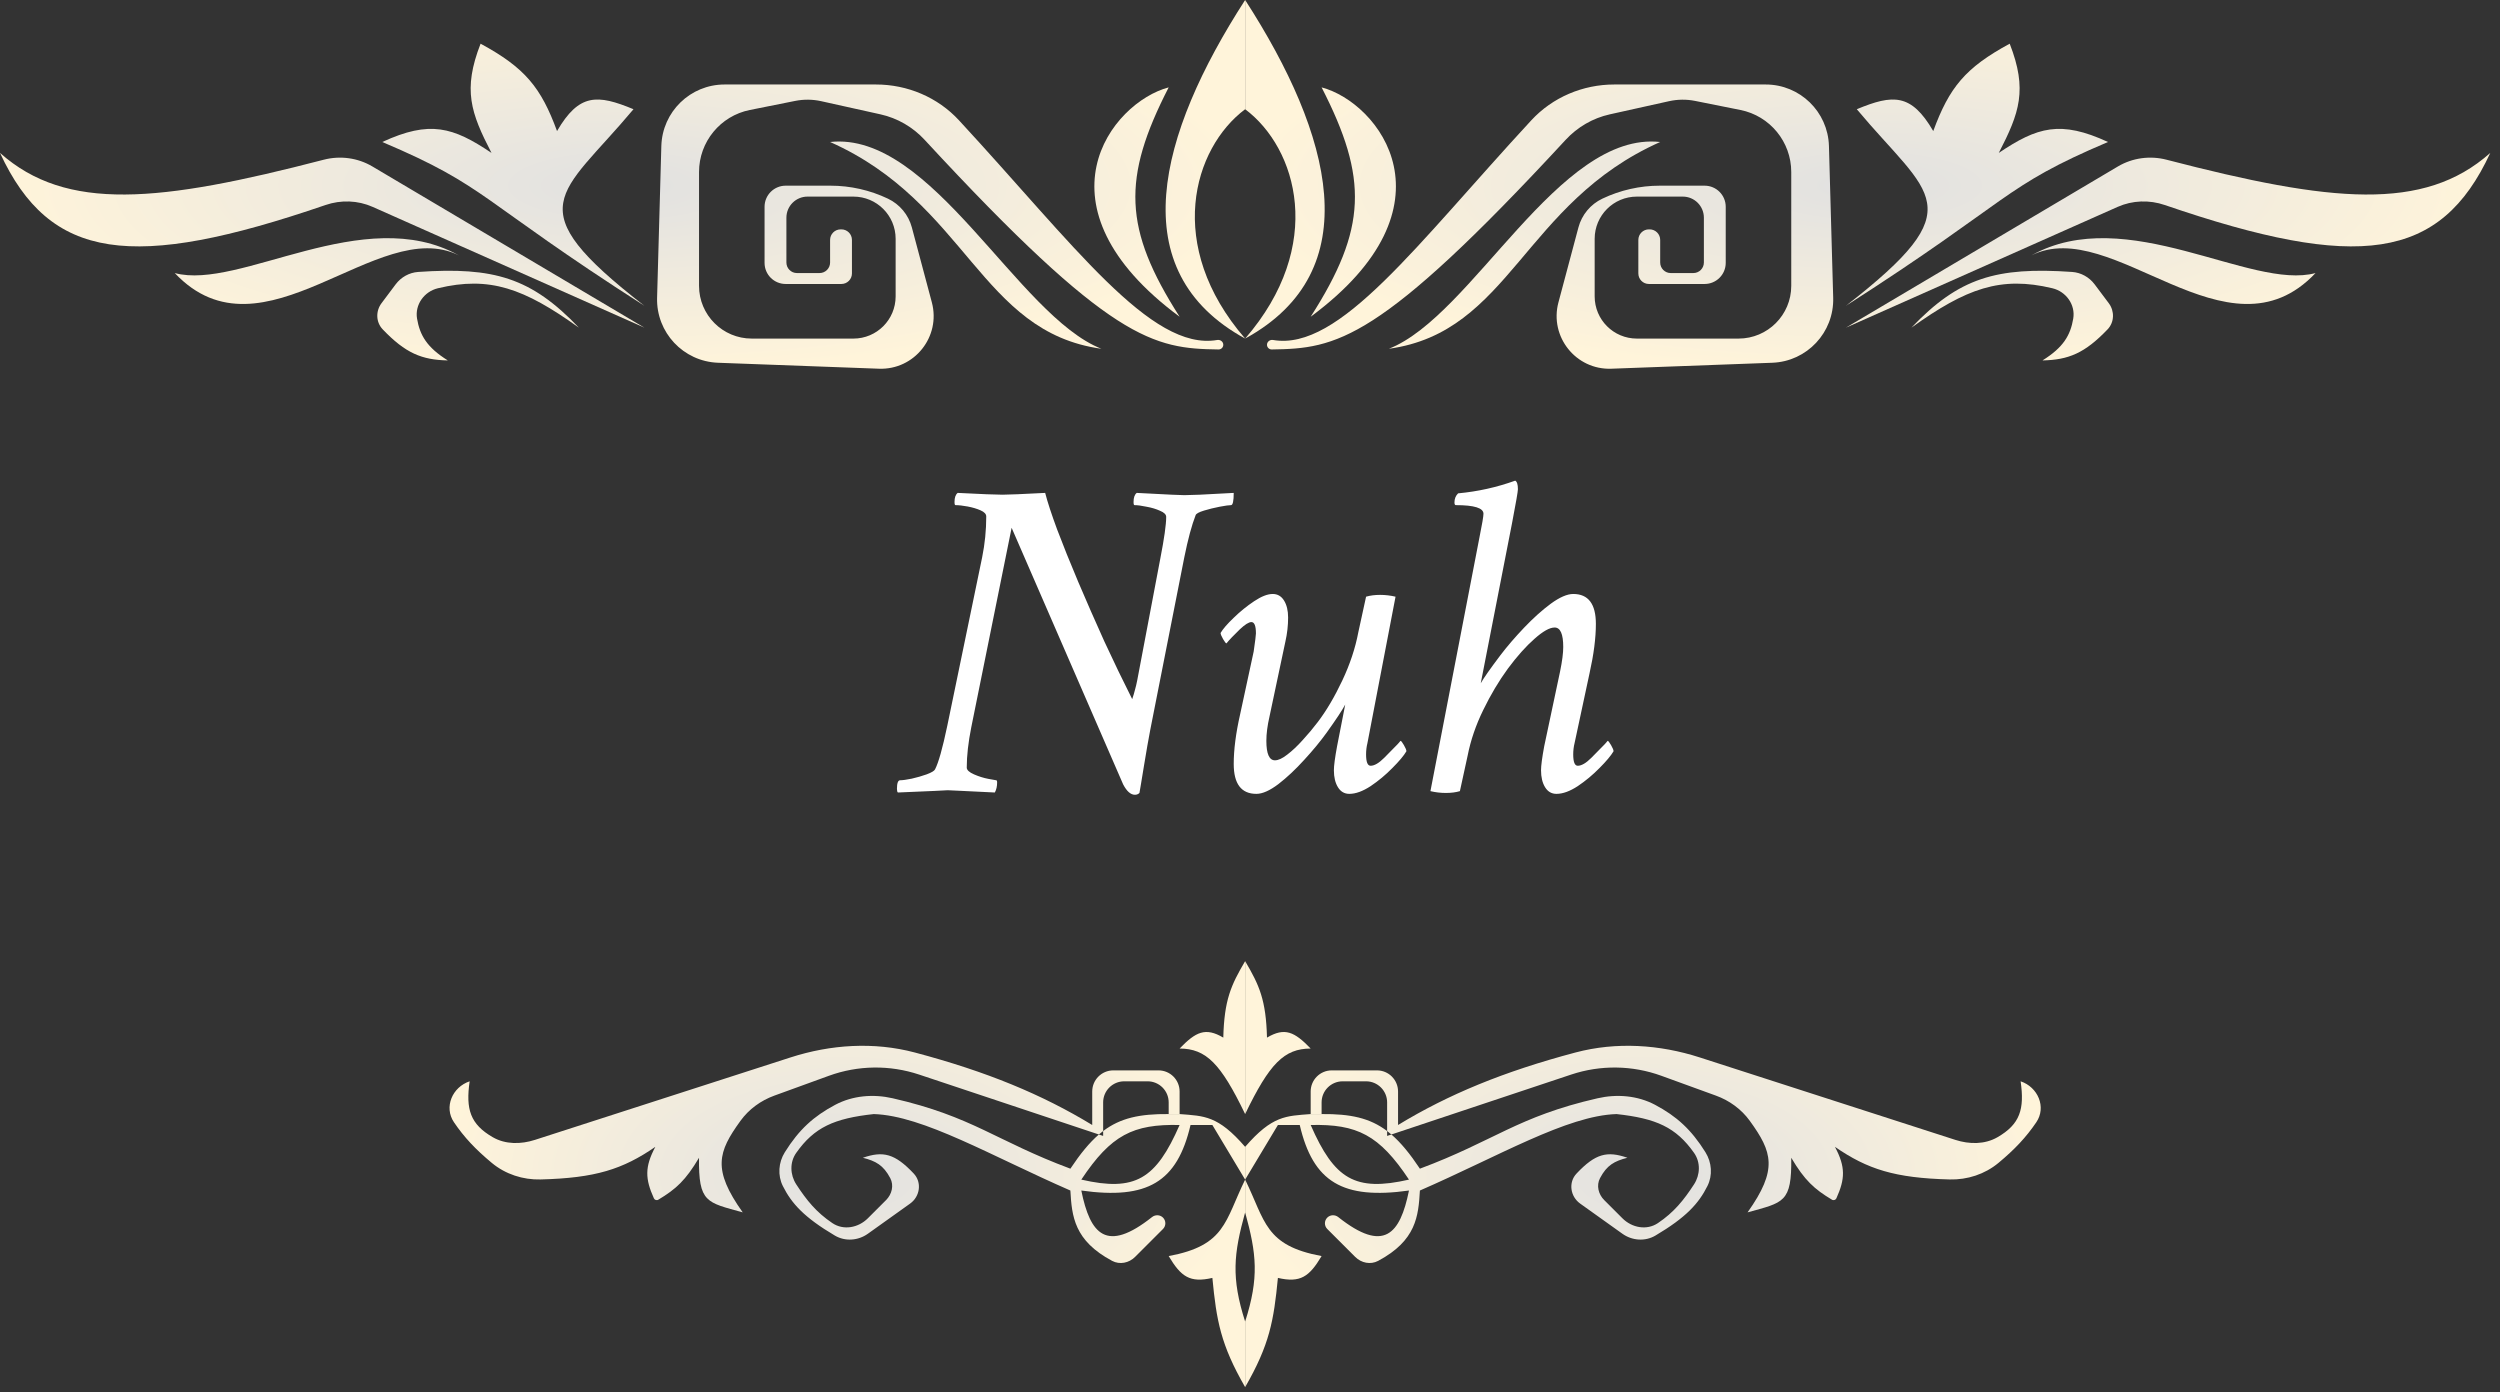 <svg width="237" height="132" viewBox="0 0 237 132" fill="none" xmlns="http://www.w3.org/2000/svg">
<rect x="0" y="0" width="237" height="132" fill="#333333" stroke="none"/>
<path d="M50.712 108.06C49.389 108.487 47.921 108.504 46.717 107.809C44.579 106.575 44.141 105.154 44.523 102.508V102.508C42.88 103.056 42.063 104.953 43.034 106.388C43.998 107.812 45.094 108.974 46.627 110.246C47.917 111.316 49.57 111.855 51.246 111.812C56.441 111.679 59.035 110.851 62.126 108.72C61.105 110.641 61.162 111.76 61.989 113.6C62.06 113.76 62.257 113.822 62.408 113.731C64.082 112.73 65.004 111.892 66.267 109.756C66.215 114.032 66.984 113.977 70.409 114.933C67.519 110.86 68.052 109.221 70.198 106.254C70.996 105.151 72.126 104.331 73.405 103.866L78.578 101.985C81.334 100.982 84.349 100.942 87.131 101.869L104.173 107.55C104.307 107.435 104.442 107.326 104.578 107.223V104.508C104.578 103.403 105.474 102.508 106.578 102.508H108.791C109.896 102.508 110.791 103.403 110.791 104.508V105.614H111.826V103.472C111.826 102.368 110.931 101.472 109.826 101.472H105.543C104.438 101.472 103.543 102.368 103.543 103.472V106.65C98.774 103.748 93.532 101.584 86.726 99.777C82.846 98.747 78.753 99.014 74.933 100.247L50.712 108.06Z" fill="url(#paint0_radial_692_1866)"/>
<path fill-rule="evenodd" clip-rule="evenodd" d="M118.039 111.827V108.721C115.458 105.74 114.163 105.799 111.826 105.614H110.791C108.063 105.589 106.222 105.979 104.578 107.223V107.685L104.173 107.55C103.27 108.327 102.409 109.382 101.472 110.791C94.422 108.167 92.242 105.859 84.63 104.117C82.793 103.696 80.838 103.854 79.173 104.739C77.141 105.82 75.748 107.075 74.4 109.235C73.798 110.201 73.705 111.42 74.215 112.438C75.049 114.107 76.25 115.417 79.138 117.128C80.119 117.709 81.35 117.62 82.278 116.957L86.28 114.099C87.218 113.429 87.413 112.09 86.621 111.251C84.83 109.354 83.723 109.09 81.799 109.756C83.024 110.067 83.747 110.456 84.396 111.688C84.76 112.378 84.552 113.216 84 113.767L82.275 115.492C81.371 116.397 79.966 116.664 78.906 115.948C77.391 114.927 76.478 113.802 75.488 112.283C74.894 111.372 74.854 110.185 75.48 109.296C77.188 106.871 79.076 106.022 82.834 105.614C87.514 105.758 93.973 109.592 101.472 112.862C101.61 115.305 101.827 117.608 105.43 119.531C106.15 119.915 107.027 119.733 107.604 119.156L110.252 116.508C110.55 116.21 110.55 115.727 110.252 115.429V115.429C109.971 115.149 109.521 115.134 109.21 115.381C104.882 118.812 103.349 117.017 102.508 112.862C108.784 113.743 111.6 112.063 112.862 106.65H114.933L118.039 111.827ZM102.508 111.827C105.324 107.593 107.416 106.549 111.826 106.65C109.581 111.782 107.623 113.001 102.508 111.827Z" fill="url(#paint1_radial_692_1866)"/>
<path d="M118.039 114.933V111.827C116.112 115.763 116.189 118.074 110.791 119.075C111.96 121.038 112.806 121.636 114.933 121.146C115.324 125.201 115.717 127.472 118.039 131.5V125.287C116.703 121.107 116.952 118.865 118.039 114.933Z" fill="url(#paint2_radial_692_1866)"/>
<path d="M115.968 98.366C116.06 94.792 116.696 93.394 118.039 91.118V105.614C115.722 100.811 114.342 99.414 111.826 99.401C113.364 97.812 114.276 97.364 115.968 98.366Z" fill="url(#paint3_radial_692_1866)"/>
<path d="M185.366 108.06C186.689 108.487 188.157 108.504 189.361 107.809C191.499 106.575 191.937 105.154 191.555 102.508V102.508C193.198 103.056 194.015 104.953 193.044 106.388C192.08 107.812 190.984 108.974 189.451 110.246C188.161 111.316 186.509 111.855 184.832 111.812C179.637 111.679 177.043 110.851 173.952 108.72C174.973 110.641 174.916 111.76 174.09 113.6C174.018 113.76 173.821 113.822 173.67 113.731C171.996 112.73 171.074 111.892 169.811 109.756C169.863 114.032 169.094 113.977 165.669 114.933C168.559 110.86 168.026 109.221 165.88 106.254C165.082 105.151 163.952 104.331 162.673 103.866L157.5 101.985C154.744 100.982 151.729 100.942 148.947 101.869L131.905 107.55C131.771 107.435 131.636 107.326 131.5 107.223V104.508C131.5 103.403 130.604 102.508 129.5 102.508H127.287C126.183 102.508 125.287 103.403 125.287 104.508V105.614H124.252V103.472C124.252 102.368 125.147 101.472 126.252 101.472H130.535C131.64 101.472 132.535 102.368 132.535 103.472V106.65C137.304 103.748 142.546 101.584 149.352 99.777C153.232 98.747 157.325 99.014 161.145 100.247L185.366 108.06Z" fill="url(#paint4_radial_692_1866)"/>
<path fill-rule="evenodd" clip-rule="evenodd" d="M118.039 111.827V108.721C120.62 105.74 121.915 105.799 124.252 105.614H125.287C128.015 105.589 129.856 105.979 131.5 107.223V107.685L131.905 107.55C132.808 108.327 133.669 109.382 134.606 110.791C141.656 108.167 143.836 105.859 151.448 104.117C153.285 103.696 155.24 103.854 156.905 104.739C158.938 105.82 160.33 107.075 161.678 109.235C162.281 110.201 162.373 111.42 161.863 112.438C161.029 114.107 159.828 115.417 156.941 117.128C155.96 117.709 154.728 117.62 153.8 116.957L149.798 114.099C148.86 113.429 148.665 112.09 149.457 111.251C151.248 109.354 152.355 109.09 154.279 109.756C153.054 110.067 152.331 110.456 151.682 111.688C151.319 112.378 151.526 113.216 152.078 113.767L153.803 115.492C154.708 116.397 156.112 116.664 157.173 115.948C158.687 114.927 159.6 113.802 160.591 112.283C161.184 111.372 161.224 110.185 160.598 109.296C158.89 106.871 157.002 106.022 153.244 105.614C148.564 105.758 142.105 109.592 134.606 112.862C134.468 115.305 134.251 117.608 130.648 119.531C129.928 119.915 129.051 119.733 128.474 119.156L125.826 116.508C125.528 116.21 125.528 115.727 125.826 115.429V115.429C126.107 115.149 126.557 115.134 126.868 115.381C131.196 118.812 132.729 117.017 133.571 112.862C127.294 113.743 124.478 112.063 123.216 106.65H121.145L118.039 111.827ZM133.571 111.827C130.754 107.593 128.662 106.549 124.252 106.65C126.497 111.782 128.455 113.001 133.571 111.827Z" fill="url(#paint5_radial_692_1866)"/>
<path d="M118.039 114.933V111.827C119.967 115.763 119.889 118.074 125.287 119.075C124.119 121.038 123.273 121.636 121.145 121.146C120.754 125.201 120.361 127.472 118.039 131.5V125.287C119.375 121.107 119.126 118.865 118.039 114.933Z" fill="url(#paint6_radial_692_1866)"/>
<path d="M120.11 98.366C120.019 94.792 119.382 93.394 118.039 91.118V105.614C120.356 100.811 121.736 99.414 124.252 99.401C122.714 97.812 121.802 97.364 120.11 98.366Z" fill="url(#paint7_radial_692_1866)"/>
<path d="M95.043 46.898C95.301 46.898 95.766 46.884 96.439 46.855C97.113 46.827 97.993 46.784 99.082 46.727C99.297 47.572 99.676 48.732 100.221 50.207C100.779 51.682 101.445 53.337 102.219 55.17C102.992 56.989 103.816 58.865 104.689 60.799C105.577 62.718 106.458 64.544 107.332 66.277C107.432 65.991 107.518 65.704 107.59 65.418C107.676 65.117 107.747 64.816 107.805 64.516L109.996 52.957C110.368 51.052 110.555 49.734 110.555 49.004C110.555 48.775 110.361 48.581 109.975 48.424C109.602 48.252 109.173 48.123 108.686 48.037C108.213 47.937 107.833 47.887 107.547 47.887C107.49 47.887 107.461 47.786 107.461 47.586C107.461 47.171 107.561 46.884 107.762 46.727C109.237 46.798 110.347 46.855 111.092 46.898C111.851 46.927 112.245 46.941 112.273 46.941C112.474 46.941 112.961 46.927 113.734 46.898C114.522 46.855 115.596 46.798 116.957 46.727C116.957 47.5 116.871 47.887 116.699 47.887C116.513 47.887 116.155 47.937 115.625 48.037C115.109 48.137 114.615 48.259 114.143 48.402C113.67 48.546 113.405 48.689 113.348 48.832C112.975 49.792 112.617 51.124 112.273 52.828L109.051 69.156C108.965 69.6 108.872 70.109 108.771 70.682C108.671 71.255 108.564 71.892 108.449 72.594C108.335 73.296 108.242 73.861 108.17 74.291C108.098 74.721 108.048 75.014 108.02 75.172C107.905 75.287 107.762 75.344 107.59 75.344C107.189 75.344 106.816 75.014 106.473 74.356L95.902 50.035L92.078 68.941C91.792 70.374 91.648 71.648 91.648 72.766C91.648 72.995 91.878 73.21 92.336 73.41C92.794 73.611 93.253 73.754 93.711 73.84L94.441 73.969C94.499 73.969 94.527 74.04 94.527 74.184C94.527 74.542 94.456 74.857 94.312 75.129C92.995 75.057 91.963 75.007 91.219 74.978C90.474 74.936 90.016 74.914 89.844 74.914C89.815 74.914 89.407 74.936 88.619 74.978C87.831 75.007 86.664 75.057 85.117 75.129C85.06 75.072 85.031 74.957 85.031 74.785C85.031 74.241 85.132 73.969 85.332 73.969C85.561 73.969 85.926 73.919 86.428 73.818C86.929 73.704 87.402 73.568 87.846 73.41C88.304 73.238 88.569 73.081 88.641 72.938C88.97 72.307 89.357 70.932 89.801 68.812L93.109 52.828C93.367 51.553 93.496 50.264 93.496 48.961C93.496 48.732 93.317 48.538 92.959 48.381C92.601 48.223 92.193 48.102 91.734 48.016C91.276 47.93 90.889 47.887 90.574 47.887C90.517 47.887 90.488 47.786 90.488 47.586C90.488 47.171 90.588 46.884 90.789 46.727C91.906 46.784 92.816 46.827 93.518 46.855C94.234 46.884 94.742 46.898 95.043 46.898ZM120.652 56.309C121.111 56.309 121.469 56.516 121.727 56.932C121.984 57.347 122.113 57.884 122.113 58.543C122.113 59.302 122.027 60.061 121.855 60.82L120.352 67.91C120.151 68.784 120.051 69.557 120.051 70.231C120.051 71.462 120.323 72.078 120.867 72.078C121.182 72.078 121.569 71.899 122.027 71.541C122.5 71.183 122.987 70.725 123.488 70.166C124.004 69.607 124.484 69.034 124.928 68.447C125.744 67.373 126.518 66.062 127.248 64.516C127.979 62.969 128.487 61.436 128.773 59.918L129.504 56.566C129.891 56.452 130.335 56.395 130.836 56.395C131.323 56.395 131.81 56.452 132.297 56.566L129.633 70.445C129.547 70.789 129.504 71.147 129.504 71.519C129.504 72.236 129.647 72.594 129.934 72.594C130.292 72.594 130.721 72.343 131.223 71.842C131.724 71.326 132.154 70.889 132.512 70.531L132.77 70.231C132.827 70.231 132.934 70.367 133.092 70.639C133.249 70.911 133.328 71.104 133.328 71.219C133.085 71.634 132.641 72.164 131.996 72.809C131.366 73.453 130.678 74.026 129.934 74.527C129.189 75.014 128.516 75.258 127.914 75.258C127.456 75.258 127.098 75.05 126.84 74.635C126.582 74.219 126.453 73.682 126.453 73.023C126.453 72.594 126.553 71.835 126.754 70.746L127.527 66.793C127.255 67.309 126.668 68.197 125.766 69.457C125.178 70.273 124.469 71.133 123.639 72.035C122.822 72.938 122.006 73.704 121.189 74.334C120.373 74.95 119.678 75.258 119.105 75.258C117.673 75.258 116.957 74.312 116.957 72.422C116.957 71.076 117.158 69.514 117.559 67.738L118.848 61.766C118.991 60.777 119.062 60.204 119.062 60.047C119.062 59.331 118.919 58.973 118.633 58.973C118.389 58.973 118.024 59.202 117.537 59.66C117.308 59.889 117.057 60.14 116.785 60.412C116.527 60.684 116.355 60.878 116.27 60.992C116.212 60.992 116.105 60.856 115.947 60.584C115.79 60.312 115.711 60.118 115.711 60.004C115.94 59.617 116.355 59.137 116.957 58.565C117.559 57.977 118.203 57.454 118.891 56.996C119.578 56.538 120.165 56.309 120.652 56.309ZM149.141 56.309C150.573 56.309 151.289 57.254 151.289 59.145C151.289 60.477 151.089 62.038 150.688 63.828L149.27 70.445C149.184 70.789 149.141 71.147 149.141 71.519C149.141 72.236 149.284 72.594 149.57 72.594C149.928 72.594 150.358 72.343 150.859 71.842C151.361 71.326 151.79 70.889 152.148 70.531L152.406 70.231C152.464 70.231 152.571 70.367 152.729 70.639C152.886 70.911 152.965 71.104 152.965 71.219C152.721 71.634 152.277 72.164 151.633 72.809C151.003 73.453 150.315 74.026 149.57 74.527C148.826 75.014 148.152 75.258 147.551 75.258C147.092 75.258 146.734 75.05 146.477 74.635C146.219 74.219 146.09 73.682 146.09 73.023C146.09 72.594 146.19 71.835 146.391 70.746L147.895 63.656C148.095 62.682 148.195 61.909 148.195 61.336C148.195 60.104 147.923 59.488 147.379 59.488C146.906 59.488 146.269 59.846 145.467 60.562C144.665 61.264 143.827 62.203 142.953 63.377C142.094 64.551 141.313 65.862 140.611 67.309C139.91 68.741 139.415 70.188 139.129 71.648L138.398 75C138.012 75.115 137.568 75.172 137.066 75.172C136.579 75.172 136.092 75.115 135.605 75L140.246 50.98C140.504 49.706 140.633 48.947 140.633 48.703C140.633 48.159 139.759 47.887 138.012 47.887C137.926 47.887 137.883 47.801 137.883 47.629C137.883 47.285 137.997 46.999 138.227 46.77C140.089 46.598 141.893 46.197 143.641 45.566C143.812 45.652 143.898 45.925 143.898 46.383C143.898 46.583 143.712 47.658 143.34 49.605L140.375 64.773C140.647 64.287 141.27 63.398 142.244 62.109C142.889 61.264 143.633 60.398 144.479 59.51C145.338 58.607 146.183 57.848 147.014 57.232C147.859 56.617 148.568 56.309 149.141 56.309Z" fill="white"/>
<path d="M0 14.496C6.3 20.098 15.079 19.198 30.687 15.142C32.25 14.736 33.917 14.96 35.306 15.783L61.09 31.063L35.33 19.614C33.92 18.987 32.318 18.935 30.859 19.436C12.55 25.716 4.737 24.728 0 14.496Z" fill="url(#paint8_radial_692_1866)"/>
<path d="M16.567 25.886C22.709 27.549 34.486 19.175 43.503 24.213C35.799 20.345 24.927 34.738 16.567 25.886Z" fill="url(#paint9_radial_692_1866)"/>
<path d="M42.453 34.169C40.475 32.938 39.804 31.791 39.536 30.205C39.314 28.887 40.214 27.637 41.514 27.326C46.406 26.155 49.66 27.317 54.878 31.063C50.376 26.336 46.825 25.284 39.647 25.78C38.797 25.839 38.019 26.275 37.508 26.956L36.167 28.745C35.605 29.494 35.631 30.543 36.278 31.221C38.443 33.484 39.98 34.116 42.453 34.169Z" fill="url(#paint10_radial_692_1866)"/>
<path d="M61.09 28.992C48.873 19.507 53.131 18.638 60.055 10.354C56.629 8.932 54.894 8.839 52.807 12.425C51.288 8.294 49.778 6.427 45.559 4.142C43.852 8.52 44.632 10.699 46.594 14.496C42.938 12.035 40.747 11.382 36.24 13.461C46.305 17.727 45.293 18.875 61.09 28.992Z" fill="url(#paint11_radial_692_1866)"/>
<path d="M78.693 22.744C78.693 22.192 79.141 21.744 79.693 21.744H79.764C80.316 21.744 80.764 22.192 80.764 22.744V25.921C80.764 26.474 80.316 26.921 79.764 26.921H74.48C73.376 26.921 72.48 26.026 72.48 24.921V19.602C72.48 18.498 73.376 17.602 74.48 17.602H78.728C80.614 17.602 82.475 18.023 84.178 18.834V18.834C85.296 19.366 86.125 20.363 86.444 21.56L88.34 28.669C89.206 31.918 86.684 35.079 83.324 34.954L68.068 34.389C64.778 34.267 62.2 31.517 62.292 28.226L62.695 13.843C62.786 10.595 65.444 8.01 68.692 8.01H83.039C86.023 8.01 88.89 9.217 90.915 11.409C101.807 23.194 109.097 33.322 115.395 32.23C115.685 32.18 115.968 32.392 115.968 32.686V32.686C115.968 32.932 115.766 33.132 115.519 33.129C109.37 33.045 105.37 32.431 87.653 13.254C86.537 12.046 85.079 11.198 83.474 10.841L77.858 9.594C77.043 9.412 76.199 9.403 75.38 9.567L71.091 10.425C68.287 10.986 66.268 13.448 66.268 16.309V27.098C66.268 29.86 68.506 32.098 71.268 32.098H80.906C83.115 32.098 84.906 30.308 84.906 28.098V22.638C84.906 20.429 83.115 18.638 80.906 18.638H76.551C75.447 18.638 74.551 19.533 74.551 20.638V24.886C74.551 25.438 74.999 25.886 75.551 25.886H77.693C78.245 25.886 78.693 25.438 78.693 24.886V22.744Z" fill="url(#paint12_radial_692_1866)"/>
<path d="M104.412 33.063C96.474 29.951 88.324 12.407 78.693 13.461C91.666 19.233 92.918 31.479 104.412 33.063Z" fill="url(#paint13_radial_692_1866)"/>
<path d="M111.827 30.028C106.485 21.683 106.361 16.914 110.791 8.283C105.363 9.714 97.626 19.511 111.827 30.028Z" fill="url(#paint14_radial_692_1866)"/>
<path d="M118.039 10.354C113.102 14.055 110.405 23.279 118.039 32.098C106.33 25.689 109.793 12.771 118.039 0V10.354Z" fill="url(#paint15_radial_692_1866)"/>
<path d="M236.079 14.496C229.779 20.098 221 19.198 205.392 15.142C203.829 14.736 202.162 14.96 200.773 15.783L174.989 31.063L200.749 19.614C202.159 18.987 203.761 18.935 205.22 19.436C223.529 25.716 231.342 24.728 236.079 14.496Z" fill="url(#paint16_radial_692_1866)"/>
<path d="M219.512 25.886C213.37 27.549 201.593 19.175 192.576 24.213C200.28 20.345 211.152 34.738 219.512 25.886Z" fill="url(#paint17_radial_692_1866)"/>
<path d="M193.626 34.169C195.605 32.938 196.275 31.791 196.543 30.205C196.765 28.887 195.865 27.637 194.565 27.326C189.673 26.155 186.42 27.317 181.201 31.063C185.703 26.336 189.254 25.284 196.432 25.78C197.282 25.839 198.06 26.275 198.571 26.956L199.912 28.745C200.474 29.494 200.448 30.543 199.801 31.221C197.637 33.484 196.099 34.116 193.626 34.169Z" fill="url(#paint18_radial_692_1866)"/>
<path d="M174.989 28.992C187.207 19.507 182.948 18.638 176.024 10.354C179.451 8.932 181.185 8.839 183.272 12.425C184.791 8.294 186.301 6.427 190.52 4.142C192.227 8.52 191.447 10.699 189.485 14.496C193.141 12.035 195.332 11.382 199.839 13.461C189.775 17.727 190.787 18.875 174.989 28.992Z" fill="url(#paint19_radial_692_1866)"/>
<path d="M157.386 22.744C157.386 22.192 156.938 21.744 156.386 21.744H156.315C155.763 21.744 155.315 22.192 155.315 22.744V25.921C155.315 26.474 155.763 26.921 156.315 26.921H161.599C162.703 26.921 163.599 26.026 163.599 24.921V19.602C163.599 18.498 162.703 17.602 161.599 17.602H157.351C155.465 17.602 153.604 18.023 151.901 18.834V18.834C150.783 19.366 149.954 20.363 149.635 21.56L147.739 28.669C146.873 31.918 149.396 35.079 152.755 34.954L168.011 34.389C171.301 34.267 173.879 31.517 173.787 28.226L173.384 13.843C173.293 10.595 170.635 8.01 167.387 8.01H153.04C150.056 8.01 147.19 9.217 145.164 11.409C134.273 23.194 126.982 33.322 120.684 32.23C120.394 32.18 120.111 32.392 120.111 32.686V32.686C120.111 32.932 120.313 33.132 120.56 33.129C126.709 33.045 130.709 32.431 148.426 13.254C149.542 12.046 151 11.198 152.606 10.841L158.221 9.594C159.036 9.412 159.88 9.403 160.699 9.567L164.988 10.425C167.793 10.986 169.811 13.448 169.811 16.309V27.098C169.811 29.86 167.573 32.098 164.811 32.098H155.174C152.964 32.098 151.174 30.308 151.174 28.098V22.638C151.174 20.429 152.964 18.638 155.174 18.638H159.528C160.633 18.638 161.528 19.533 161.528 20.638V24.886C161.528 25.438 161.08 25.886 160.528 25.886H158.386C157.834 25.886 157.386 25.438 157.386 24.886V22.744Z" fill="url(#paint20_radial_692_1866)"/>
<path d="M131.667 33.063C139.605 29.951 147.755 12.407 157.386 13.461C144.413 19.233 143.161 31.479 131.667 33.063Z" fill="url(#paint21_radial_692_1866)"/>
<path d="M124.252 30.028C129.594 21.683 129.718 16.914 125.288 8.283C130.716 9.714 138.454 19.511 124.252 30.028Z" fill="url(#paint22_radial_692_1866)"/>
<path d="M118.04 10.354C122.977 14.055 125.674 23.279 118.04 32.098C129.75 25.689 126.286 12.771 118.04 0V10.354Z" fill="url(#paint23_radial_692_1866)"/>
<defs>
<radialGradient id="paint0_radial_692_1866" cx="0" cy="0" r="1" gradientUnits="userSpaceOnUse" gradientTransform="translate(79.728 111.309) scale(38.311 20.191)">
<stop stop-color="#E1E1E1"/>
<stop offset="1" stop-color="#FFF4DA"/>
</radialGradient>
<radialGradient id="paint1_radial_692_1866" cx="0" cy="0" r="1" gradientUnits="userSpaceOnUse" gradientTransform="translate(79.728 111.309) scale(38.311 20.191)">
<stop stop-color="#E1E1E1"/>
<stop offset="1" stop-color="#FFF4DA"/>
</radialGradient>
<radialGradient id="paint2_radial_692_1866" cx="0" cy="0" r="1" gradientUnits="userSpaceOnUse" gradientTransform="translate(79.728 111.309) scale(38.311 20.191)">
<stop stop-color="#E1E1E1"/>
<stop offset="1" stop-color="#FFF4DA"/>
</radialGradient>
<radialGradient id="paint3_radial_692_1866" cx="0" cy="0" r="1" gradientUnits="userSpaceOnUse" gradientTransform="translate(79.728 111.309) scale(38.311 20.191)">
<stop stop-color="#E1E1E1"/>
<stop offset="1" stop-color="#FFF4DA"/>
</radialGradient>
<radialGradient id="paint4_radial_692_1866" cx="0" cy="0" r="1" gradientUnits="userSpaceOnUse" gradientTransform="translate(156.35 111.309) rotate(180) scale(38.311 20.191)">
<stop stop-color="#E1E1E1"/>
<stop offset="1" stop-color="#FFF4DA"/>
</radialGradient>
<radialGradient id="paint5_radial_692_1866" cx="0" cy="0" r="1" gradientUnits="userSpaceOnUse" gradientTransform="translate(156.35 111.309) rotate(180) scale(38.311 20.191)">
<stop stop-color="#E1E1E1"/>
<stop offset="1" stop-color="#FFF4DA"/>
</radialGradient>
<radialGradient id="paint6_radial_692_1866" cx="0" cy="0" r="1" gradientUnits="userSpaceOnUse" gradientTransform="translate(156.35 111.309) rotate(180) scale(38.311 20.191)">
<stop stop-color="#E1E1E1"/>
<stop offset="1" stop-color="#FFF4DA"/>
</radialGradient>
<radialGradient id="paint7_radial_692_1866" cx="0" cy="0" r="1" gradientUnits="userSpaceOnUse" gradientTransform="translate(156.35 111.309) rotate(180) scale(38.311 20.191)">
<stop stop-color="#E1E1E1"/>
<stop offset="1" stop-color="#FFF4DA"/>
</radialGradient>
<radialGradient id="paint8_radial_692_1866" cx="0" cy="0" r="1" gradientUnits="userSpaceOnUse" gradientTransform="translate(59.02 17.602) scale(59.02 17.602)">
<stop stop-color="#E1E1E1"/>
<stop offset="1" stop-color="#FFF4DA"/>
</radialGradient>
<radialGradient id="paint9_radial_692_1866" cx="0" cy="0" r="1" gradientUnits="userSpaceOnUse" gradientTransform="translate(59.02 17.602) scale(59.02 17.602)">
<stop stop-color="#E1E1E1"/>
<stop offset="1" stop-color="#FFF4DA"/>
</radialGradient>
<radialGradient id="paint10_radial_692_1866" cx="0" cy="0" r="1" gradientUnits="userSpaceOnUse" gradientTransform="translate(59.02 17.602) scale(59.02 17.602)">
<stop stop-color="#E1E1E1"/>
<stop offset="1" stop-color="#FFF4DA"/>
</radialGradient>
<radialGradient id="paint11_radial_692_1866" cx="0" cy="0" r="1" gradientUnits="userSpaceOnUse" gradientTransform="translate(59.02 17.602) scale(59.02 17.602)">
<stop stop-color="#E1E1E1"/>
<stop offset="1" stop-color="#FFF4DA"/>
</radialGradient>
<radialGradient id="paint12_radial_692_1866" cx="0" cy="0" r="1" gradientUnits="userSpaceOnUse" gradientTransform="translate(59.02 17.602) scale(59.02 17.602)">
<stop stop-color="#E1E1E1"/>
<stop offset="1" stop-color="#FFF4DA"/>
</radialGradient>
<radialGradient id="paint13_radial_692_1866" cx="0" cy="0" r="1" gradientUnits="userSpaceOnUse" gradientTransform="translate(59.02 17.602) scale(59.02 17.602)">
<stop stop-color="#E1E1E1"/>
<stop offset="1" stop-color="#FFF4DA"/>
</radialGradient>
<radialGradient id="paint14_radial_692_1866" cx="0" cy="0" r="1" gradientUnits="userSpaceOnUse" gradientTransform="translate(59.02 17.602) scale(59.02 17.602)">
<stop stop-color="#E1E1E1"/>
<stop offset="1" stop-color="#FFF4DA"/>
</radialGradient>
<radialGradient id="paint15_radial_692_1866" cx="0" cy="0" r="1" gradientUnits="userSpaceOnUse" gradientTransform="translate(59.02 17.602) scale(59.02 17.602)">
<stop stop-color="#E1E1E1"/>
<stop offset="1" stop-color="#FFF4DA"/>
</radialGradient>
<radialGradient id="paint16_radial_692_1866" cx="0" cy="0" r="1" gradientUnits="userSpaceOnUse" gradientTransform="translate(177.059 17.602) rotate(180) scale(59.02 17.602)">
<stop stop-color="#E1E1E1"/>
<stop offset="1" stop-color="#FFF4DA"/>
</radialGradient>
<radialGradient id="paint17_radial_692_1866" cx="0" cy="0" r="1" gradientUnits="userSpaceOnUse" gradientTransform="translate(177.059 17.602) rotate(180) scale(59.02 17.602)">
<stop stop-color="#E1E1E1"/>
<stop offset="1" stop-color="#FFF4DA"/>
</radialGradient>
<radialGradient id="paint18_radial_692_1866" cx="0" cy="0" r="1" gradientUnits="userSpaceOnUse" gradientTransform="translate(177.059 17.602) rotate(180) scale(59.02 17.602)">
<stop stop-color="#E1E1E1"/>
<stop offset="1" stop-color="#FFF4DA"/>
</radialGradient>
<radialGradient id="paint19_radial_692_1866" cx="0" cy="0" r="1" gradientUnits="userSpaceOnUse" gradientTransform="translate(177.059 17.602) rotate(180) scale(59.02 17.602)">
<stop stop-color="#E1E1E1"/>
<stop offset="1" stop-color="#FFF4DA"/>
</radialGradient>
<radialGradient id="paint20_radial_692_1866" cx="0" cy="0" r="1" gradientUnits="userSpaceOnUse" gradientTransform="translate(177.059 17.602) rotate(180) scale(59.02 17.602)">
<stop stop-color="#E1E1E1"/>
<stop offset="1" stop-color="#FFF4DA"/>
</radialGradient>
<radialGradient id="paint21_radial_692_1866" cx="0" cy="0" r="1" gradientUnits="userSpaceOnUse" gradientTransform="translate(177.059 17.602) rotate(180) scale(59.02 17.602)">
<stop stop-color="#E1E1E1"/>
<stop offset="1" stop-color="#FFF4DA"/>
</radialGradient>
<radialGradient id="paint22_radial_692_1866" cx="0" cy="0" r="1" gradientUnits="userSpaceOnUse" gradientTransform="translate(177.059 17.602) rotate(180) scale(59.02 17.602)">
<stop stop-color="#E1E1E1"/>
<stop offset="1" stop-color="#FFF4DA"/>
</radialGradient>
<radialGradient id="paint23_radial_692_1866" cx="0" cy="0" r="1" gradientUnits="userSpaceOnUse" gradientTransform="translate(177.059 17.602) rotate(180) scale(59.02 17.602)">
<stop stop-color="#E1E1E1"/>
<stop offset="1" stop-color="#FFF4DA"/>
</radialGradient>
</defs>
</svg>
